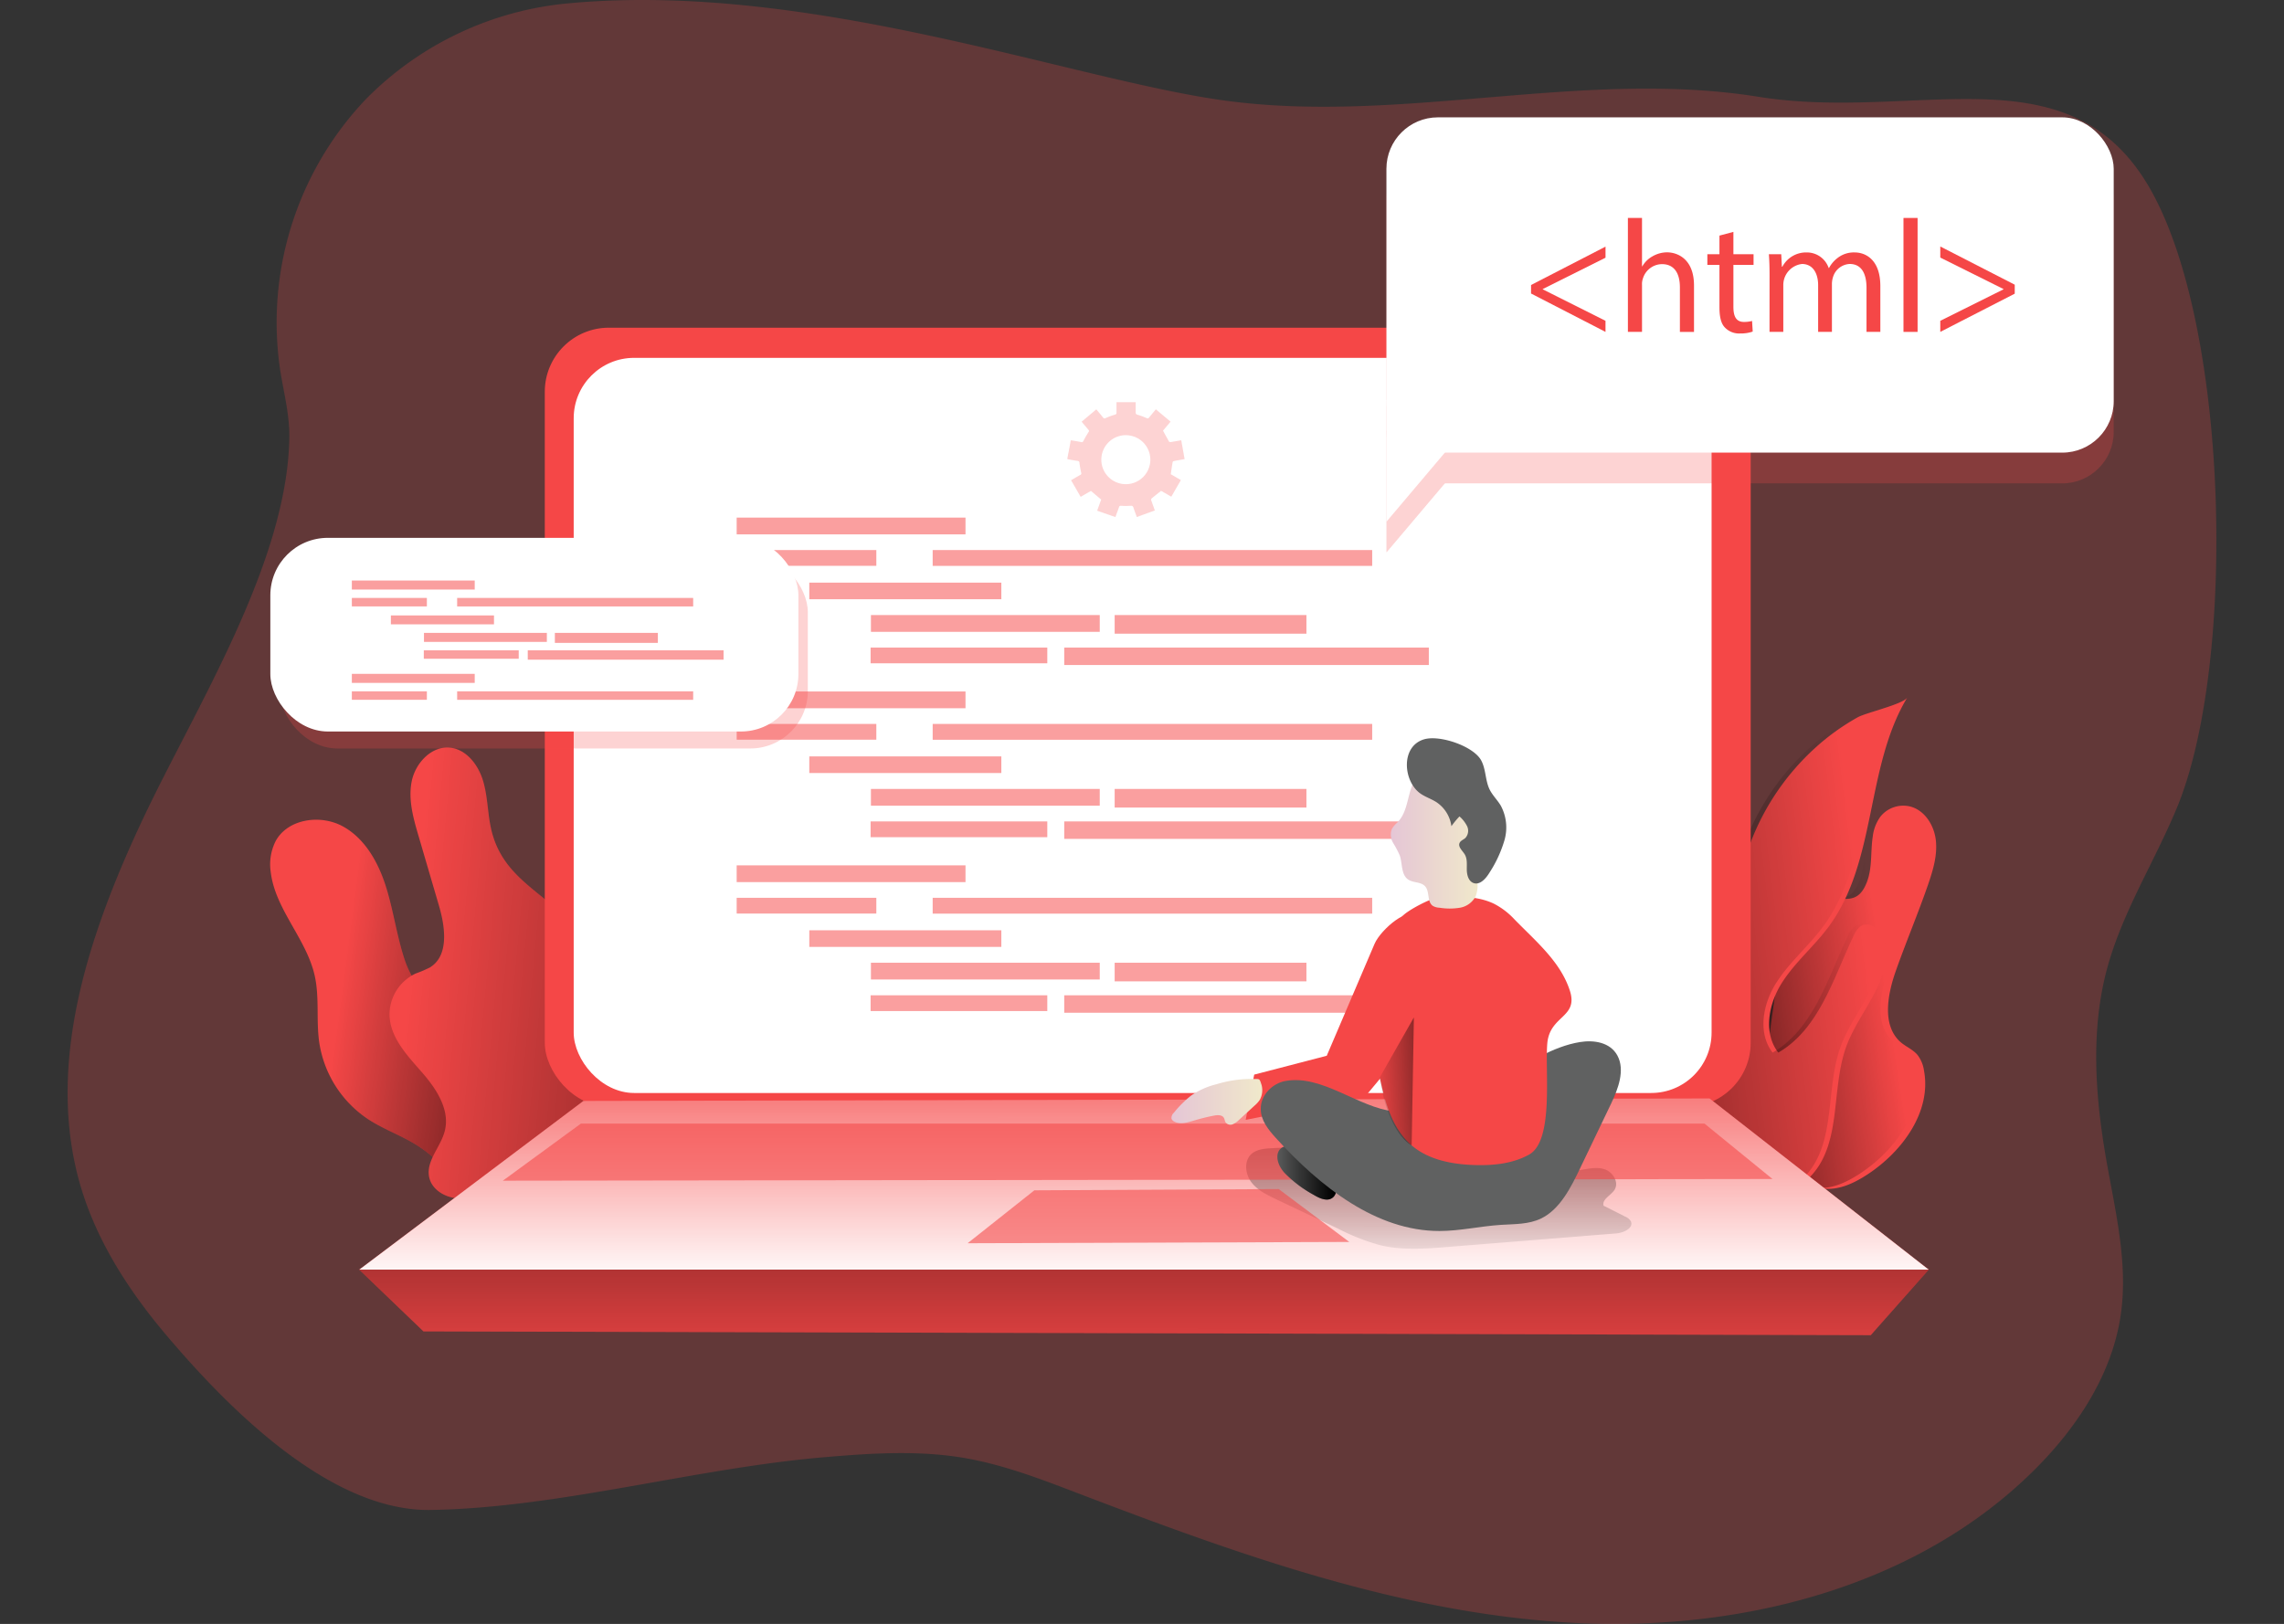 <svg xmlns="http://www.w3.org/2000/svg" xmlns:xlink="http://www.w3.org/1999/xlink" width="591.092" height="420.37" viewBox="0 0 591.092 420.37"><rect x="0" y="0" width="591.092" height="420.37" fill="#333333" stroke="none"/><defs><style>.a,.i{fill:#fff;}.a{stroke:#707070;}.b{clip-path:url(#a);}.c,.d,.n{fill:#f54747;}.c,.q{opacity:0.24;}.e{fill:url(#b);}.f{fill:url(#c);}.g{fill:url(#d);}.h{fill:url(#e);}.j{opacity:0.52;}.k{fill:url(#f);}.l{fill:url(#g);}.m{fill:url(#h);}.n{opacity:0.58;}.o{fill:#606161;}.p{fill:url(#i);}.r{fill:url(#j);}.s{fill:url(#k);}.t{fill:url(#l);}</style><clipPath id="a"><rect class="a" width="591.092" height="420.37" transform="translate(1274 1528)"/></clipPath><linearGradient id="b" x1="0.745" y1="0.457" x2="-0.779" y2="0.983" gradientUnits="objectBoundingBox"><stop offset="0" stop-color="#010101" stop-opacity="0"/><stop offset="0.95" stop-color="#010101"/></linearGradient><linearGradient id="c" x1="0.825" y1="0.467" x2="-1.515" y2="1.103" xlink:href="#b"/><linearGradient id="d" x1="0.308" y1="0.451" x2="1.614" y2="0.732" xlink:href="#b"/><linearGradient id="e" x1="0.095" y1="0.466" x2="2.962" y2="0.997" xlink:href="#b"/><linearGradient id="f" x1="0.499" y1="-0.457" x2="0.5" y2="1.156" gradientUnits="objectBoundingBox"><stop offset="0" stop-color="#fff" stop-opacity="0"/><stop offset="0.95" stop-color="#fff"/></linearGradient><linearGradient id="g" x1="0.491" y1="1.302" x2="0.538" y2="-2.971" xlink:href="#b"/><linearGradient id="h" x1="0.492" y1="1.751" x2="0.522" y2="-4.883" xlink:href="#b"/><linearGradient id="i" x1="0" y1="0.5" x2="0.998" y2="0.5" xlink:href="#b"/><linearGradient id="j" x1="-0.001" y1="0.501" x2="0.999" y2="0.501" gradientUnits="objectBoundingBox"><stop offset="0" stop-color="#e5c6d6"/><stop offset="0.42" stop-color="#ead4d0"/><stop offset="1" stop-color="#f0e9cb"/></linearGradient><linearGradient id="k" x1="-0.001" y1="0.498" x2="1.001" y2="0.498" xlink:href="#j"/><linearGradient id="l" x1="-0.184" y1="0.725" x2="3.062" y2="0.095" xlink:href="#b"/></defs><g class="b" transform="translate(-1274 -1528)"><g transform="translate(1291.505 1527.996)"><path class="c" d="M50.871,349.193c-9.578-11.289-17.851-24-22.139-38.143-9.578-31.7,1.857-65.728,15.994-95.723,13.563-28.733,37.361-66.135,37.851-98.623.094-5.863-1.44-11.622-2.358-17.423a83.84,83.84,0,0,1,22.233-70.245A84.34,84.34,0,0,1,155.274,4.246C217.946-1.461,285.687,24.3,325.259,29.536c45.582,6.041,92.217-8.346,137.622-1.043,40.407,6.479,79.562-12.394,100.616,22.7s23.245,123.631,7.543,161.43c-5.8,13.97-14.105,26.959-18.039,41.565-4.319,16.067-3.057,33.125-.188,49.515,2.285,13.083,5.582,26.312,3.818,39.478-2.087,15.65-11.236,29.609-22.431,40.741-30.986,30.819-77.309,42.149-120.929,39.5s-85.436-17.736-126.239-33.313c-9.807-3.756-19.666-7.574-30.026-9.317-11.841-1.982-24-1.179-35.921-.156-33.511,2.827-68.555,13.1-101.868,13.657C93.1,394.733,66.667,367.826,50.871,349.193Z" transform="translate(-25.206 -3.422)"/><path class="d" d="M490.9,231.613c1.377-3.683.866-7.793,1.471-11.685a10.839,10.839,0,0,1,2-5.143,7.585,7.585,0,0,1,7.814-2.556c3.725,1.043,6.093,4.914,6.51,8.753s-.72,7.658-1.972,11.309c-2.619,7.585-5.749,14.982-8.419,22.546-2.2,6.26-3.62,14.356,1.513,18.56,1.315,1.043,2.963,1.763,4.079,3.046a8.513,8.513,0,0,1,1.721,4.058c2.014,10.652-5.571,21-14.606,26.928-3,1.961-6.354,3.652-9.932,3.745-5.655.136-10.8-3.881-13.417-8.9s-3.13-10.85-3.026-16.505a183.045,183.045,0,0,1,1.982-21.482c.751-5.676,1.523-11.476,3.652-16.693,1.617-4.027,4.945-10.433,9.577-11.372S488.411,238.29,490.9,231.613Z" transform="translate(-25.206 -3.422)"/><path class="e" d="M488.953,231.394c1.377-3.693.866-7.793,1.471-11.685a10.871,10.871,0,0,1,2-5.154,7.585,7.585,0,0,1,7.814-2.546c3.725,1.043,6.093,4.914,6.51,8.743s-.72,7.658-1.972,11.309c-2.619,7.585-5.749,14.982-8.419,22.556-2.2,6.26-3.62,14.345,1.513,18.55,1.315,1.043,2.963,1.774,4.079,3.057a8.482,8.482,0,0,1,1.721,4.048c2.014,10.663-5.571,21-14.606,26.938-3,1.961-6.354,3.652-9.932,3.735-5.655.146-10.8-3.881-13.417-8.889s-3.13-10.861-3.026-16.515a183.463,183.463,0,0,1,1.982-21.482c.751-5.676,1.523-11.414,3.652-16.693,1.617-4.017,4.945-10.37,9.588-11.362S486.46,238.05,488.953,231.394Z" transform="translate(-25.206 -3.422)"/><path class="d" d="M501.3,183.976c-10.85,18.007-7.814,42.327-20.292,59.259-3.787,5.143-8.826,9.306-12.228,14.721S464,270.862,467.92,275.9c10.558-6.124,14.241-19.218,19.5-30.256a5.925,5.925,0,0,1,1.711-2.389c2.848-2.014,6.385,1.93,6.7,5.4.845,9.254-7,16.787-10.245,25.488-4.069,10.913-1.158,24.6-8.879,33.323-1.565,1.763-3.672,3.266-6.041,3.276a9.776,9.776,0,0,1-4.841-1.617A41.951,41.951,0,0,1,445.239,277.4c-1.116-11.122.188-24.163,7-33.021,5.561-7.23,5.383-14.9,8.785-23.579a63.725,63.725,0,0,1,16.265-23.62,59.688,59.688,0,0,1,11.195-8.086C490.758,187.857,500.284,185.708,501.3,183.976Z" transform="translate(-25.206 -3.422)"/><path class="f" d="M499.835,183.976c-10.85,18.007-7.825,42.327-20.292,59.259-3.787,5.143-8.826,9.306-12.227,14.721s-4.778,12.906-.866,17.945c10.569-6.124,14.241-19.218,19.51-30.256a5.822,5.822,0,0,1,1.711-2.389c2.848-2.014,6.385,1.93,6.7,5.4.845,9.254-7,16.787-10.245,25.488-4.069,10.913-1.158,24.6-8.878,33.323-1.565,1.763-3.683,3.266-6.041,3.276a9.849,9.849,0,0,1-4.851-1.617A42,42,0,0,1,443.768,277.4c-1.106-11.122.2-24.163,7-33.021,5.571-7.23,5.394-14.9,8.8-23.579a63.725,63.725,0,0,1,16.265-23.62,59.686,59.686,0,0,1,11.195-8.086C489.308,187.857,498.823,185.708,499.835,183.976Z" transform="translate(-25.206 -3.422)"/><path class="d" d="M112.468,251.978c-2.087-6.26-2.921-12.8-4.893-19.061s-5.425-12.467-11.184-15.6-14.158-1.961-17.329,3.787a13.375,13.375,0,0,0-1.3,8.033c1.148,9.692,9.223,17.277,11.372,26.8,1.283,5.655.355,11.591,1.189,17.34a29.035,29.035,0,0,0,12.676,19.885c3.86,2.525,8.284,4.09,12.227,6.489a33.385,33.385,0,0,1,12.207,13.114,30.256,30.256,0,0,0,9.911-23.589C136.453,270,117.893,267.961,112.468,251.978Z" transform="translate(-25.206 -3.422)"/><path class="g" d="M112.468,251.978c-2.087-6.26-2.921-12.8-4.893-19.061s-5.425-12.467-11.184-15.6-14.158-1.961-17.329,3.787a13.375,13.375,0,0,0-1.3,8.033c1.148,9.692,9.223,17.277,11.372,26.8,1.283,5.655.355,11.591,1.189,17.34a29.035,29.035,0,0,0,12.676,19.885c3.86,2.525,8.284,4.09,12.227,6.489a33.385,33.385,0,0,1,12.207,13.114,30.256,30.256,0,0,0,9.911-23.589C136.453,270,117.893,267.961,112.468,251.978Z" transform="translate(-25.206 -3.422)"/><path class="d" d="M134.7,217.539c-.845-4.079-.814-8.346-2.087-12.321s-4.3-7.835-8.451-8.253c-4.778-.48-8.931,3.954-9.9,8.659s.386,9.546,1.742,14.158l5.29,18.049c1.648,5.6,2.65,13.01-2.347,16.036a32.238,32.238,0,0,1-3.652,1.555,11.727,11.727,0,0,0-6.781,11c.271,5.7,4.58,10.235,8.346,14.533s7.376,9.765,5.936,15.284c-1.043,4.09-4.83,7.637-4.048,11.789.636,3.443,4.392,5.582,7.9,5.613s6.8-1.523,9.964-3.046l15.1-7.3c4.851-2.347,9.953-4.9,12.853-9.452a23.412,23.412,0,0,0,3.046-10.308,57.59,57.59,0,0,0-10.433-38.842C149.787,234.409,137.611,231.55,134.7,217.539Z" transform="translate(-25.206 -3.422)"/><path class="h" d="M134.7,217.539c-.845-4.079-.814-8.346-2.087-12.321s-4.3-7.835-8.451-8.253c-4.778-.48-8.931,3.954-9.9,8.659s.386,9.546,1.742,14.158l5.29,18.049c1.648,5.6,2.65,13.01-2.347,16.036a32.238,32.238,0,0,1-3.652,1.555,11.727,11.727,0,0,0-6.781,11c.271,5.7,4.58,10.235,8.346,14.533s7.376,9.765,5.936,15.284c-1.043,4.09-4.83,7.637-4.048,11.789.636,3.443,4.392,5.582,7.9,5.613s6.8-1.523,9.964-3.046l15.1-7.3c4.851-2.347,9.953-4.9,12.853-9.452a23.412,23.412,0,0,0,3.046-10.308,57.59,57.59,0,0,0-10.433-38.842C149.787,234.409,137.611,231.55,134.7,217.539Z" transform="translate(-25.206 -3.422)"/><rect class="d" width="312.083" height="201.68" rx="16.578" transform="translate(123.485 84.831)"/><rect class="i" width="294.482" height="190.298" rx="15.639" transform="translate(130.966 92.635)"/><g class="j"><rect class="d" width="59.218" height="4.34" transform="translate(173.146 133.991)"/><rect class="d" width="36.14" height="4.079" transform="translate(173.146 142.39)"/><rect class="d" width="113.741" height="4.1" transform="translate(223.871 142.39)"/><rect class="d" width="49.703" height="4.298" transform="translate(191.936 150.82)"/><rect class="d" width="59.218" height="4.34" transform="translate(207.888 159.218)"/><rect class="d" width="49.63" height="4.82" transform="translate(270.966 159.218)"/><rect class="d" width="45.728" height="4.079" transform="translate(207.805 167.627)"/><rect class="d" width="94.356" height="4.517" transform="translate(257.914 167.627)"/><rect class="d" width="59.218" height="4.34" transform="translate(173.146 178.999)"/><rect class="d" width="36.14" height="4.079" transform="translate(173.146 187.398)"/><rect class="d" width="113.741" height="4.1" transform="translate(223.871 187.398)"/><rect class="d" width="49.703" height="4.298" transform="translate(191.936 195.807)"/><rect class="d" width="59.218" height="4.34" transform="translate(207.888 204.226)"/><rect class="d" width="49.63" height="4.82" transform="translate(270.966 204.226)"/><rect class="d" width="45.728" height="4.079" transform="translate(207.805 212.635)"/><rect class="d" width="94.356" height="4.517" transform="translate(257.914 212.635)"/><rect class="d" width="59.218" height="4.34" transform="translate(173.146 224.007)"/><rect class="d" width="36.14" height="4.079" transform="translate(173.146 232.406)"/><rect class="d" width="113.741" height="4.1" transform="translate(223.871 232.406)"/><rect class="d" width="49.703" height="4.298" transform="translate(191.936 240.815)"/><rect class="d" width="59.218" height="4.34" transform="translate(207.888 249.213)"/><rect class="d" width="49.63" height="4.82" transform="translate(270.966 249.213)"/><rect class="d" width="45.728" height="4.079" transform="translate(207.805 257.643)"/><rect class="d" width="94.356" height="4.517" transform="translate(257.914 257.643)"/></g><rect class="c" width="136.662" height="50.131" rx="14.877" transform="translate(191.56 193.751) rotate(180)"/><path class="d" d="M133.48,284.988,75.462,328.671H481.64l-56.724-44.33Z"/><path class="k" d="M133.48,284.988,75.462,328.671H481.64l-56.724-44.33Z"/><path class="l" d="M422.944,306.094c2.17.7,3.818,3.4,2.587,5.331-.939,1.471-3.307,2.431-2.827,4.111l5.55,2.8a3.036,3.036,0,0,1,1.5,1.231c.793,1.721-1.794,2.953-3.683,3.13l-43.537,3.5c-5.842.469-11.789.929-17.5-.407a56.471,56.471,0,0,1-11.163-4.371l-15.962-7.585c-2.368-1.127-4.841-2.337-6.406-4.444s-1.878-5.4,0-7.188c1.356-1.252,3.349-1.44,5.216-1.544a295.836,295.836,0,0,1,44.685.876q10.829,1.043,21.575,2.879c3.568.605,7.428,1.92,11.017,2.087C416.9,306.616,420.106,305.165,422.944,306.094Z" transform="translate(-25.206 -3.422)"/><path class="d" d="M92.082,344.644l-16.62-15.973H481.64l-15,16.954Z"/><path class="m" d="M92.082,344.644l-16.62-15.973H481.64l-15,16.954Z"/><path class="n" d="M232.906,321.827l17.277-13.7,63.245-.323,18.258,13.688Z"/><path class="n" d="M112.624,305.635l328.588-.438-17.6-14.345H132.833Z"/><path class="o" d="M340.053,306.95a32,32,0,0,0,7.679,5.8c1.5.908,3.516,1.784,4.872.678s.96-3.13.271-4.622c-1.763-3.871-5.916-8.023-10.308-8.712C337.654,299.323,337.174,303.684,340.053,306.95Z" transform="translate(-25.206 -3.422)"/><path class="p" d="M340.053,306.95a32,32,0,0,0,7.679,5.8c1.5.908,3.516,1.784,4.872.678s.96-3.13.271-4.622c-1.763-3.871-5.916-8.023-10.308-8.712C337.654,299.323,337.174,303.684,340.053,306.95Z" transform="translate(-25.206 -3.422)"/><path class="d" d="M363.434,247.742,351.06,276.715,332.281,281.6l-2.191,11.7,30.965-6.093,14.606-17.548s2.087-20.553-1.3-28.524C372.792,237.393,365.02,244.007,363.434,247.742Z" transform="translate(-25.206 -3.422)"/><g class="q"><rect class="d" width="188.222" height="86.792" rx="13.323" transform="translate(341.295 38.341)"/><path class="d" d="M341.3,143.016V111.487h26.656Z"/></g><rect class="i" width="188.222" height="86.792" rx="13.323" transform="translate(341.295 30.381)"/><path class="i" d="M341.3,135.055V103.527h26.656Z"/><rect class="i" width="136.662" height="50.131" rx="14.877" transform="translate(189.119 189.359) rotate(180)"/><g class="j"><rect class="d" width="31.8" height="2.337" transform="translate(73.553 150.277)"/><rect class="d" width="19.416" height="2.191" transform="translate(73.553 154.784)"/><rect class="d" width="61.085" height="2.201" transform="translate(100.804 154.784)"/><rect class="d" width="26.688" height="2.306" transform="translate(83.652 159.312)"/><rect class="d" width="31.8" height="2.337" transform="translate(92.217 163.83)"/><rect class="d" width="26.656" height="2.587" transform="translate(126.093 163.83)"/><rect class="d" width="24.559" height="2.191" transform="translate(92.176 168.337)"/><rect class="d" width="50.673" height="2.431" transform="translate(119.082 168.337)"/><rect class="d" width="31.8" height="2.337" transform="translate(73.553 174.44)"/><rect class="d" width="19.416" height="2.191" transform="translate(73.553 178.957)"/><rect class="d" width="61.085" height="2.201" transform="translate(100.804 178.957)"/></g><path class="c" d="M283.945,122l.563-2.911c.1-.543.2-1.1.3-1.7.918.156,1.794.292,2.671.469a.459.459,0,0,0,.605-.292c.4-.772.835-1.523,1.3-2.254a.438.438,0,0,0,0-.636c-.584-.678-1.158-1.377-1.763-2.087l3.8-3.192c.595.7,1.179,1.377,1.732,2.087a.49.49,0,0,0,.7.157,19.215,19.215,0,0,1,2.347-.866c.376-.1.459-.25.449-.595v-2.64h4.966v2.65c0,.355.094.48.449.584a20.362,20.362,0,0,1,2.347.866.49.49,0,0,0,.7-.167c.553-.689,1.127-1.356,1.721-2.087l3.808,3.193-1.951,2.327c.522.981,1.043,1.909,1.544,2.817a.553.553,0,0,0,.459.136l2.713-.469.866,4.883c-.929.167-1.826.313-2.713.49a.487.487,0,0,0-.386.282c-.177,1.043-.323,2.087-.48,3.13l2.619,1.523-2.483,4.3-2.64-1.513c-.855.678-1.68,1.325-2.483,2a.459.459,0,0,0-.083.417c.3.876.626,1.753.949,2.66l-4.664,1.7c-.282-.793-.595-1.565-.845-2.358-.146-.459-.344-.595-.845-.553a17.031,17.031,0,0,1-2.42,0c-.292,0-.407.063-.49.334-.292.845-.616,1.69-.949,2.587l-4.716-1.648,1.043-2.88-2.65-2.243-2.66,1.534-2.483-4.3c.814-.469,1.586-.929,2.368-1.367a.438.438,0,0,0,.25-.584,24.225,24.225,0,0,1-.438-2.431c0-.4-.136-.584-.584-.636-.855-.1-1.711-.282-2.566-.438Zm15.2-5.926a6.343,6.343,0,1,0,6.26,6.458A6.343,6.343,0,0,0,299.146,116.078Z" transform="translate(-25.206 -3.422)"/><path class="d" d="M403.935,77.2l19.27-9.932v2.869L406.96,78.248v.073L423.2,86.469v2.869l-19.27-9.932Z" transform="translate(-25.206 -3.422)"/><path class="d" d="M428.995,59.844h3.652v12.52h.083a6.834,6.834,0,0,1,2.619-2.577,7.616,7.616,0,0,1,3.745-1.043c2.692,0,7.011,1.659,7.011,8.6v12h-3.652V77.789c0-3.245-1.2-5.989-4.653-5.989a5.217,5.217,0,0,0-4.9,3.662,4.362,4.362,0,0,0-.25,1.742V89.338h-3.652Z" transform="translate(-25.206 -3.422)"/><path class="d" d="M456.3,63.454v5.78h5.216v2.754H456.3V82.849c0,2.493.709,3.912,2.744,3.912a8.138,8.138,0,0,0,2.087-.25l.167,2.744a9.244,9.244,0,0,1-3.245.49,5.05,5.05,0,0,1-3.944-1.534c-1.043-1.043-1.419-2.869-1.419-5.216V71.988h-3.13V69.233h3.13v-4.82Z" transform="translate(-25.206 -3.422)"/><path class="d" d="M465.656,74.669c0-2.087-.052-3.777-.177-5.436h3.2l.167,3.234h.125a6.928,6.928,0,0,1,6.312-3.693,5.947,5.947,0,0,1,5.676,4.027h.083a8.127,8.127,0,0,1,2.243-2.619,6.813,6.813,0,0,1,4.444-1.408c2.65,0,6.6,1.742,6.6,8.722V89.338h-3.579V77.955c0-3.871-1.408-6.2-4.361-6.2a4.747,4.747,0,0,0-4.3,3.359,5.979,5.979,0,0,0-.292,1.826V89.338h-3.568V77.288c0-3.2-1.419-5.529-4.173-5.529a5.467,5.467,0,0,0-4.841,5.446V89.338h-3.568Z" transform="translate(-25.206 -3.422)"/><path class="d" d="M500.315,59.844h3.652V89.338h-3.652Z" transform="translate(-25.206 -3.422)"/><path class="d" d="M529.11,79.447l-19.27,9.89V86.469L526.2,78.321v-.073L509.84,70.1V67.23l19.27,9.89Z" transform="translate(-25.206 -3.422)"/><path class="o" d="M340.314,283.256c-3.234.605-6.375,3.537-6.333,7.23,0,2.963,1.993,5.394,3.871,7.47,11.6,12.791,26.083,24.132,42.358,24.121,5.321,0,10.579-1.242,15.9-1.586,3.526-.23,7.178-.083,10.433-1.659,4.841-2.347,7.679-7.94,10.172-13.177l7.908-16.495c1.857-3.892,3.7-8.722,1.648-12.52-1.878-3.432-6.1-4.048-9.651-3.474-7.115,1.148-13.448,5.488-19.937,8.983-8.117,4.382-18.988,9.953-28.242,8.962S349.819,281.472,340.314,283.256Z" transform="translate(-25.206 -3.422)"/><path class="d" d="M365.155,284.07c1.315,5.874,3.318,11.967,7.9,15.869,4.33,3.7,10.3,4.851,15.994,5.06,4.945.177,10.078-.3,14.4-2.713,6.416-3.6,4.069-21.4,4.684-28.733s8.1-6.646,5.853-13.657c-2.431-7.574-8.9-12.874-14.439-18.581a19.155,19.155,0,0,0-5.216-3.954c-4.351-2.087-9.452-1.92-14.3-1.638-1.909.1-8.472,3.537-9.577,5.07C360.367,254.638,361.462,267.69,365.155,284.07Z" transform="translate(-25.206 -3.422)"/><path class="r" d="M369.381,216.287a6.98,6.98,0,0,0-1.5,1.784,4.173,4.173,0,0,0,.365,3.558,25.839,25.839,0,0,1,1.721,3.276c.709,2.139.313,4.935,2.17,6.2,1.315.887,3.286.563,4.361,1.721,1.262,1.377.47,4.006,1.993,5.081a3.662,3.662,0,0,0,1.763.49,16.3,16.3,0,0,0,5.279,0,5.634,5.634,0,0,0,4.1-3.046,8.1,8.1,0,0,0,.459-3.046l.365-14.8a30.257,30.257,0,0,0-.376-7.011,10.141,10.141,0,0,0-3.4-6,10.621,10.621,0,0,0-5.717-2.024A7.96,7.96,0,0,0,375.5,203.6C371.561,206.511,372.844,212.771,369.381,216.287Z" transform="translate(-25.206 -3.422)"/><path class="o" d="M375.453,208.942c1.231.824,2.671,1.294,3.923,2.087a8.889,8.889,0,0,1,3.944,6.26,22.964,22.964,0,0,1,2.087-2.525,8.191,8.191,0,0,1,1.993,2.566,2.754,2.754,0,0,1-.49,3.036c-.48.428-1.179.647-1.461,1.231-.5,1.043.741,2.024,1.335,3.015.689,1.168.5,2.619.522,3.975s.449,2.942,1.721,3.412c1.69.616,3.245-1.168,4.173-2.723a31.788,31.788,0,0,0,3.85-8.346,11.935,11.935,0,0,0-.96-8.972c-.856-1.429-2.087-2.608-2.848-4.1-1.179-2.358-.949-5.217-2.2-7.574-1.972-3.7-10.756-6.708-14.836-5.467C370.028,196.7,370.883,205.927,375.453,208.942Z" transform="translate(-25.206 -3.422)"/><path class="s" d="M322.484,284.1a19.822,19.822,0,0,0-6.51,2.911,27.8,27.8,0,0,0-4.476,4.455,1.794,1.794,0,0,0-.616,1.534,1.377,1.377,0,0,0,.741.772c1.523.793,3.37.23,5.018-.261a50.285,50.285,0,0,1,5.216-1.294c.939-.188,2.139-.229,2.6.605.188.344.2.762.4,1.106a1.575,1.575,0,0,0,1.784.553,4.758,4.758,0,0,0,1.659-1.116l4.069-3.735a7.375,7.375,0,0,0,1.356-1.492,5.217,5.217,0,0,0,.48-3.818c-.636-1.951-.417-1.492-2.493-1.607a30.914,30.914,0,0,0-9.223,1.388Z" transform="translate(-25.206 -3.422)"/><path class="t" d="M364.707,282.453l8.9-15.65-.574,33.094S367.148,297.445,364.707,282.453Z" transform="translate(-25.206 -3.422)"/></g></g></svg>